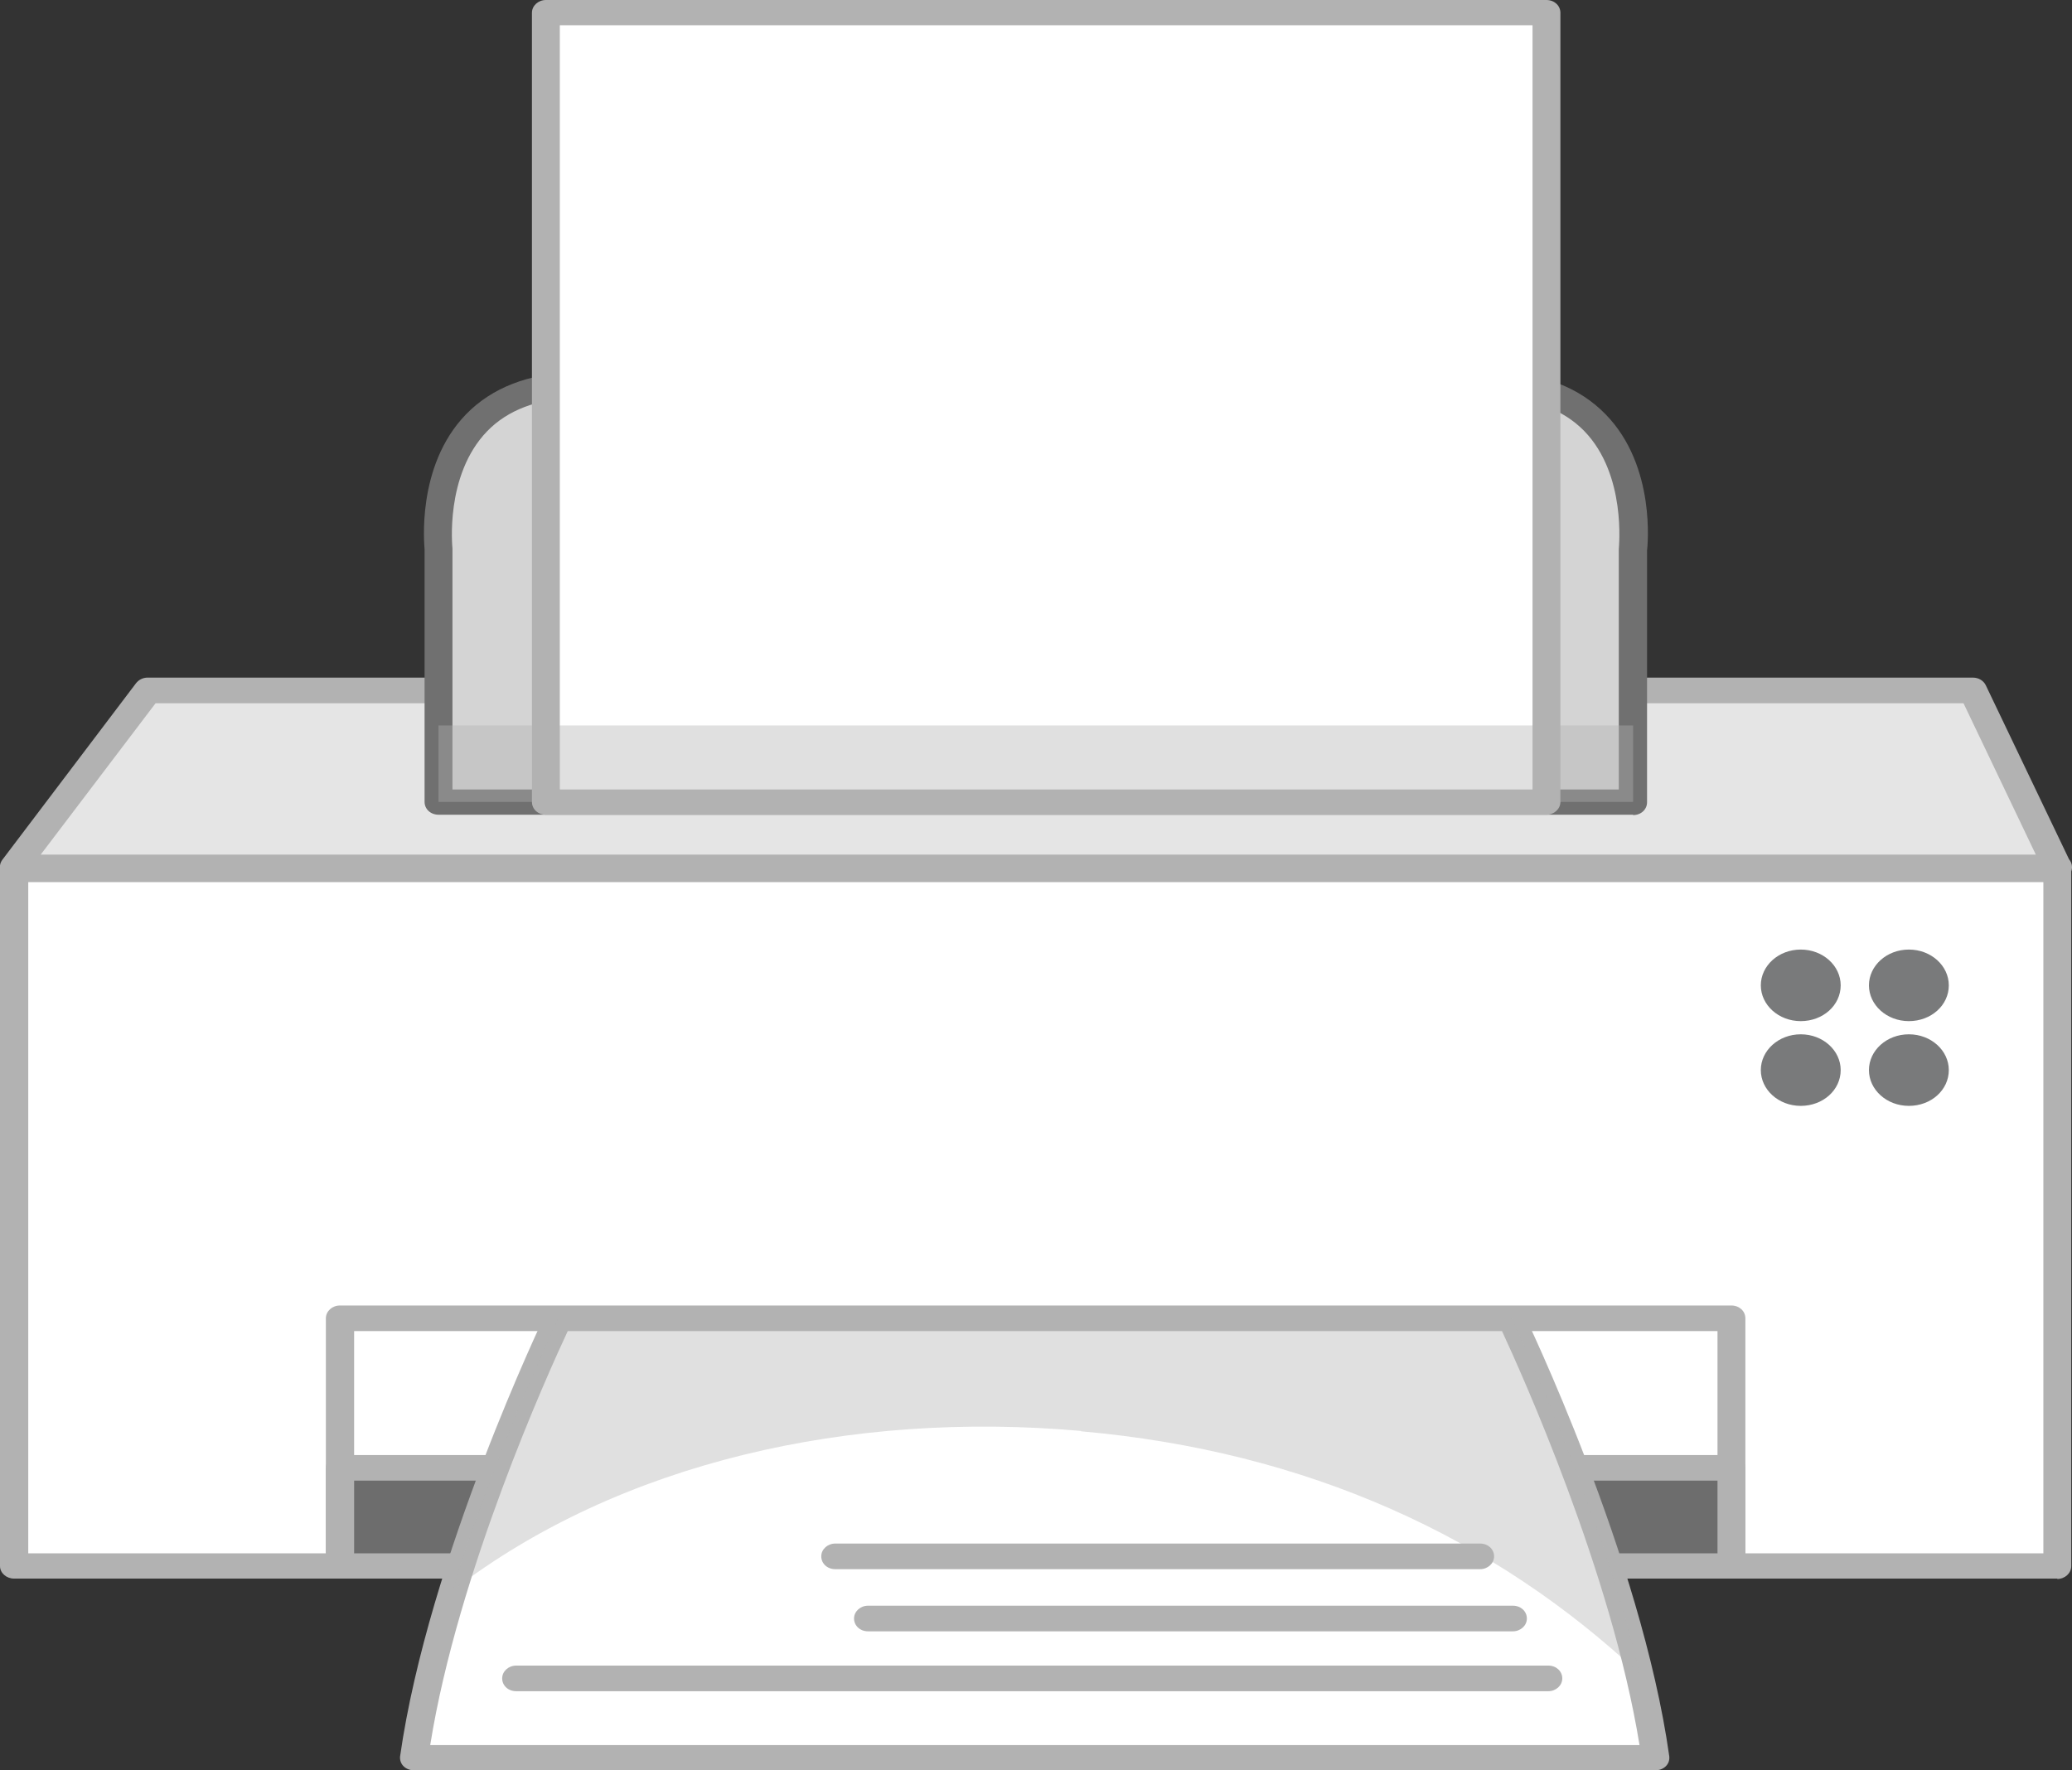 <?xml version="1.0" encoding="UTF-8"?><svg xmlns="http://www.w3.org/2000/svg" viewBox="0 0 55 47"><rect x="0" y="0" width="55" height="47" fill="#333333" stroke="none"/><defs><style>.cls-1{fill:#fff;}.cls-2,.cls-3{fill:#b2b2b2;}.cls-4{isolation:isolate;}.cls-5{fill:#707070;}.cls-3{mix-blend-mode:multiply;opacity:.4;}.cls-6{fill:#d4d4d4;}.cls-7{fill:#e5e5e5;}.cls-8{fill:#797a7b;}.cls-9{fill:#6d6d6d;}</style></defs><g class="cls-4"><g id="Layer_2"><g id="Layer_1-2"><g><g><rect class="cls-1" x=".37" y="23.08" width="54.24" height="18.5"/><path class="cls-2" d="M54.61,41.91H.37C.17,41.91,0,41.76,0,41.58V23.08c0-.19,.17-.34,.37-.34H54.61c.21,0,.37,.15,.37,.34v18.5c0,.19-.17,.34-.37,.34ZM.75,41.24H54.24V23.42H.75v17.82Z"/></g><g><polygon class="cls-7" points="54.61 23.02 .37 23.02 3.93 18.33 52.37 18.33 54.61 23.02"/><path class="cls-2" d="M54.63,23.36s0,0-.01,0H.37c-.14,0-.27-.07-.33-.18-.06-.11-.06-.24,.02-.35l3.55-4.69c.07-.09,.18-.15,.31-.15H52.37c.15,0,.28,.08,.34,.2l2.21,4.62c.05,.06,.08,.13,.08,.21,0,.19-.17,.34-.37,.34ZM1.08,22.69H54.04l-1.92-4.02H4.13l-3.05,4.02Z"/></g><g><rect class="cls-1" x="9.02" y="35.01" width="36.94" height="6.57"/><path class="cls-2" d="M45.96,41.91H9.02c-.21,0-.37-.15-.37-.34v-6.57c0-.19,.17-.34,.37-.34H45.96c.21,0,.37,.15,.37,.34v6.57c0,.19-.17,.34-.37,.34Zm-36.56-.67H45.59v-5.9H9.4v5.9Z"/></g><g><rect class="cls-9" x="9.02" y="38.98" width="36.94" height="2.6"/><path class="cls-2" d="M45.96,41.91H9.02c-.21,0-.37-.15-.37-.34v-2.6c0-.19,.17-.34,.37-.34H45.96c.21,0,.37,.15,.37,.34v2.6c0,.19-.17,.34-.37,.34Zm-36.56-.67H45.59v-1.93H9.4v1.93Z"/></g><g><path class="cls-6" d="M39.73,10.21H15.25c-4.11,.11-3.62,4.36-3.62,4.36v6.71h31.71v-6.71s.5-4.25-3.62-4.36Z"/><path class="cls-5" d="M43.35,21.63H11.64c-.21,0-.37-.15-.37-.34v-6.71c0-.06-.24-2.2,1.1-3.58,.69-.71,1.66-1.08,2.87-1.12h24.49c1.23,.03,2.2,.41,2.89,1.12,1.35,1.38,1.11,3.53,1.1,3.62v6.68c0,.19-.16,.34-.37,.34Zm-31.34-.67h30.96v-6.38c0-.05,.21-1.98-.92-3.14-.55-.56-1.33-.86-2.33-.88H15.25c-.99,.03-1.78,.33-2.32,.89-1.13,1.17-.92,3.09-.92,3.11v6.41Z"/></g><g><path class="cls-8" d="M48.86,26.16c0,.53-.47,.95-1.06,.95s-1.06-.43-1.06-.95,.47-.95,1.06-.95,1.06,.43,1.06,.95Z"/><path class="cls-8" d="M51.73,26.16c0,.53-.47,.95-1.06,.95s-1.06-.43-1.06-.95,.47-.95,1.06-.95,1.06,.43,1.06,.95Z"/></g><g><path class="cls-8" d="M48.86,28.41c0,.53-.47,.95-1.06,.95s-1.06-.43-1.06-.95,.47-.95,1.06-.95,1.06,.43,1.06,.95Z"/><path class="cls-8" d="M51.73,28.41c0,.53-.47,.95-1.06,.95s-1.06-.43-1.06-.95,.47-.95,1.06-.95,1.06,.43,1.06,.95Z"/></g><g><rect class="cls-1" x="14.49" y=".34" width="26.56" height="20.95"/><path class="cls-2" d="M41.05,21.63H14.49c-.21,0-.37-.15-.37-.34V.34c0-.19,.17-.34,.37-.34h26.56c.21,0,.37,.15,.37,.34V21.29c0,.19-.17,.34-.37,.34Zm-26.18-.67h25.81V.67H14.86V20.95Z"/></g><g><path class="cls-1" d="M40.12,35.01H14.82s-3.09,6.37-3.83,11.66H43.95c-.75-5.29-3.83-11.66-3.83-11.66Z"/><path class="cls-2" d="M43.95,47H10.99c-.11,0-.21-.04-.28-.11-.07-.07-.1-.17-.09-.26,.75-5.27,3.83-11.68,3.86-11.75,.06-.12,.19-.2,.34-.2h25.29c.15,0,.28,.08,.34,.2,.03,.06,3.12,6.47,3.86,11.75,.01,.1-.02,.19-.09,.26-.07,.07-.17,.11-.28,.11Zm-32.54-.67H43.52c-.74-4.58-3.14-9.89-3.65-10.99H15.07c-.51,1.09-2.92,6.41-3.65,10.99Z"/></g><path class="cls-3" d="M28.7,38c5.99,.53,10.95,2.8,14.83,6.45-1.11-4.7-3.41-9.45-3.41-9.45H14.82s-1.63,3.37-2.81,7.23c4.45-3.42,10.59-4.78,16.68-4.24Z"/><path class="cls-2" d="M40.17,43.31H23.04c-.21,0-.37-.15-.37-.34s.17-.34,.37-.34h17.12c.21,0,.37,.15,.37,.34s-.17,.34-.37,.34Z"/><path class="cls-2" d="M39.29,41.66H22.17c-.21,0-.37-.15-.37-.34s.17-.34,.37-.34h17.12c.21,0,.37,.15,.37,.34s-.17,.34-.37,.34Z"/><path class="cls-2" d="M41.1,44.9H13.7c-.21,0-.37-.15-.37-.34s.17-.34,.37-.34h27.4c.21,0,.37,.15,.37,.34s-.17,.34-.37,.34Z"/><rect class="cls-3" x="11.64" y="19.26" width="31.71" height="2.03"/></g></g></g></g></svg>